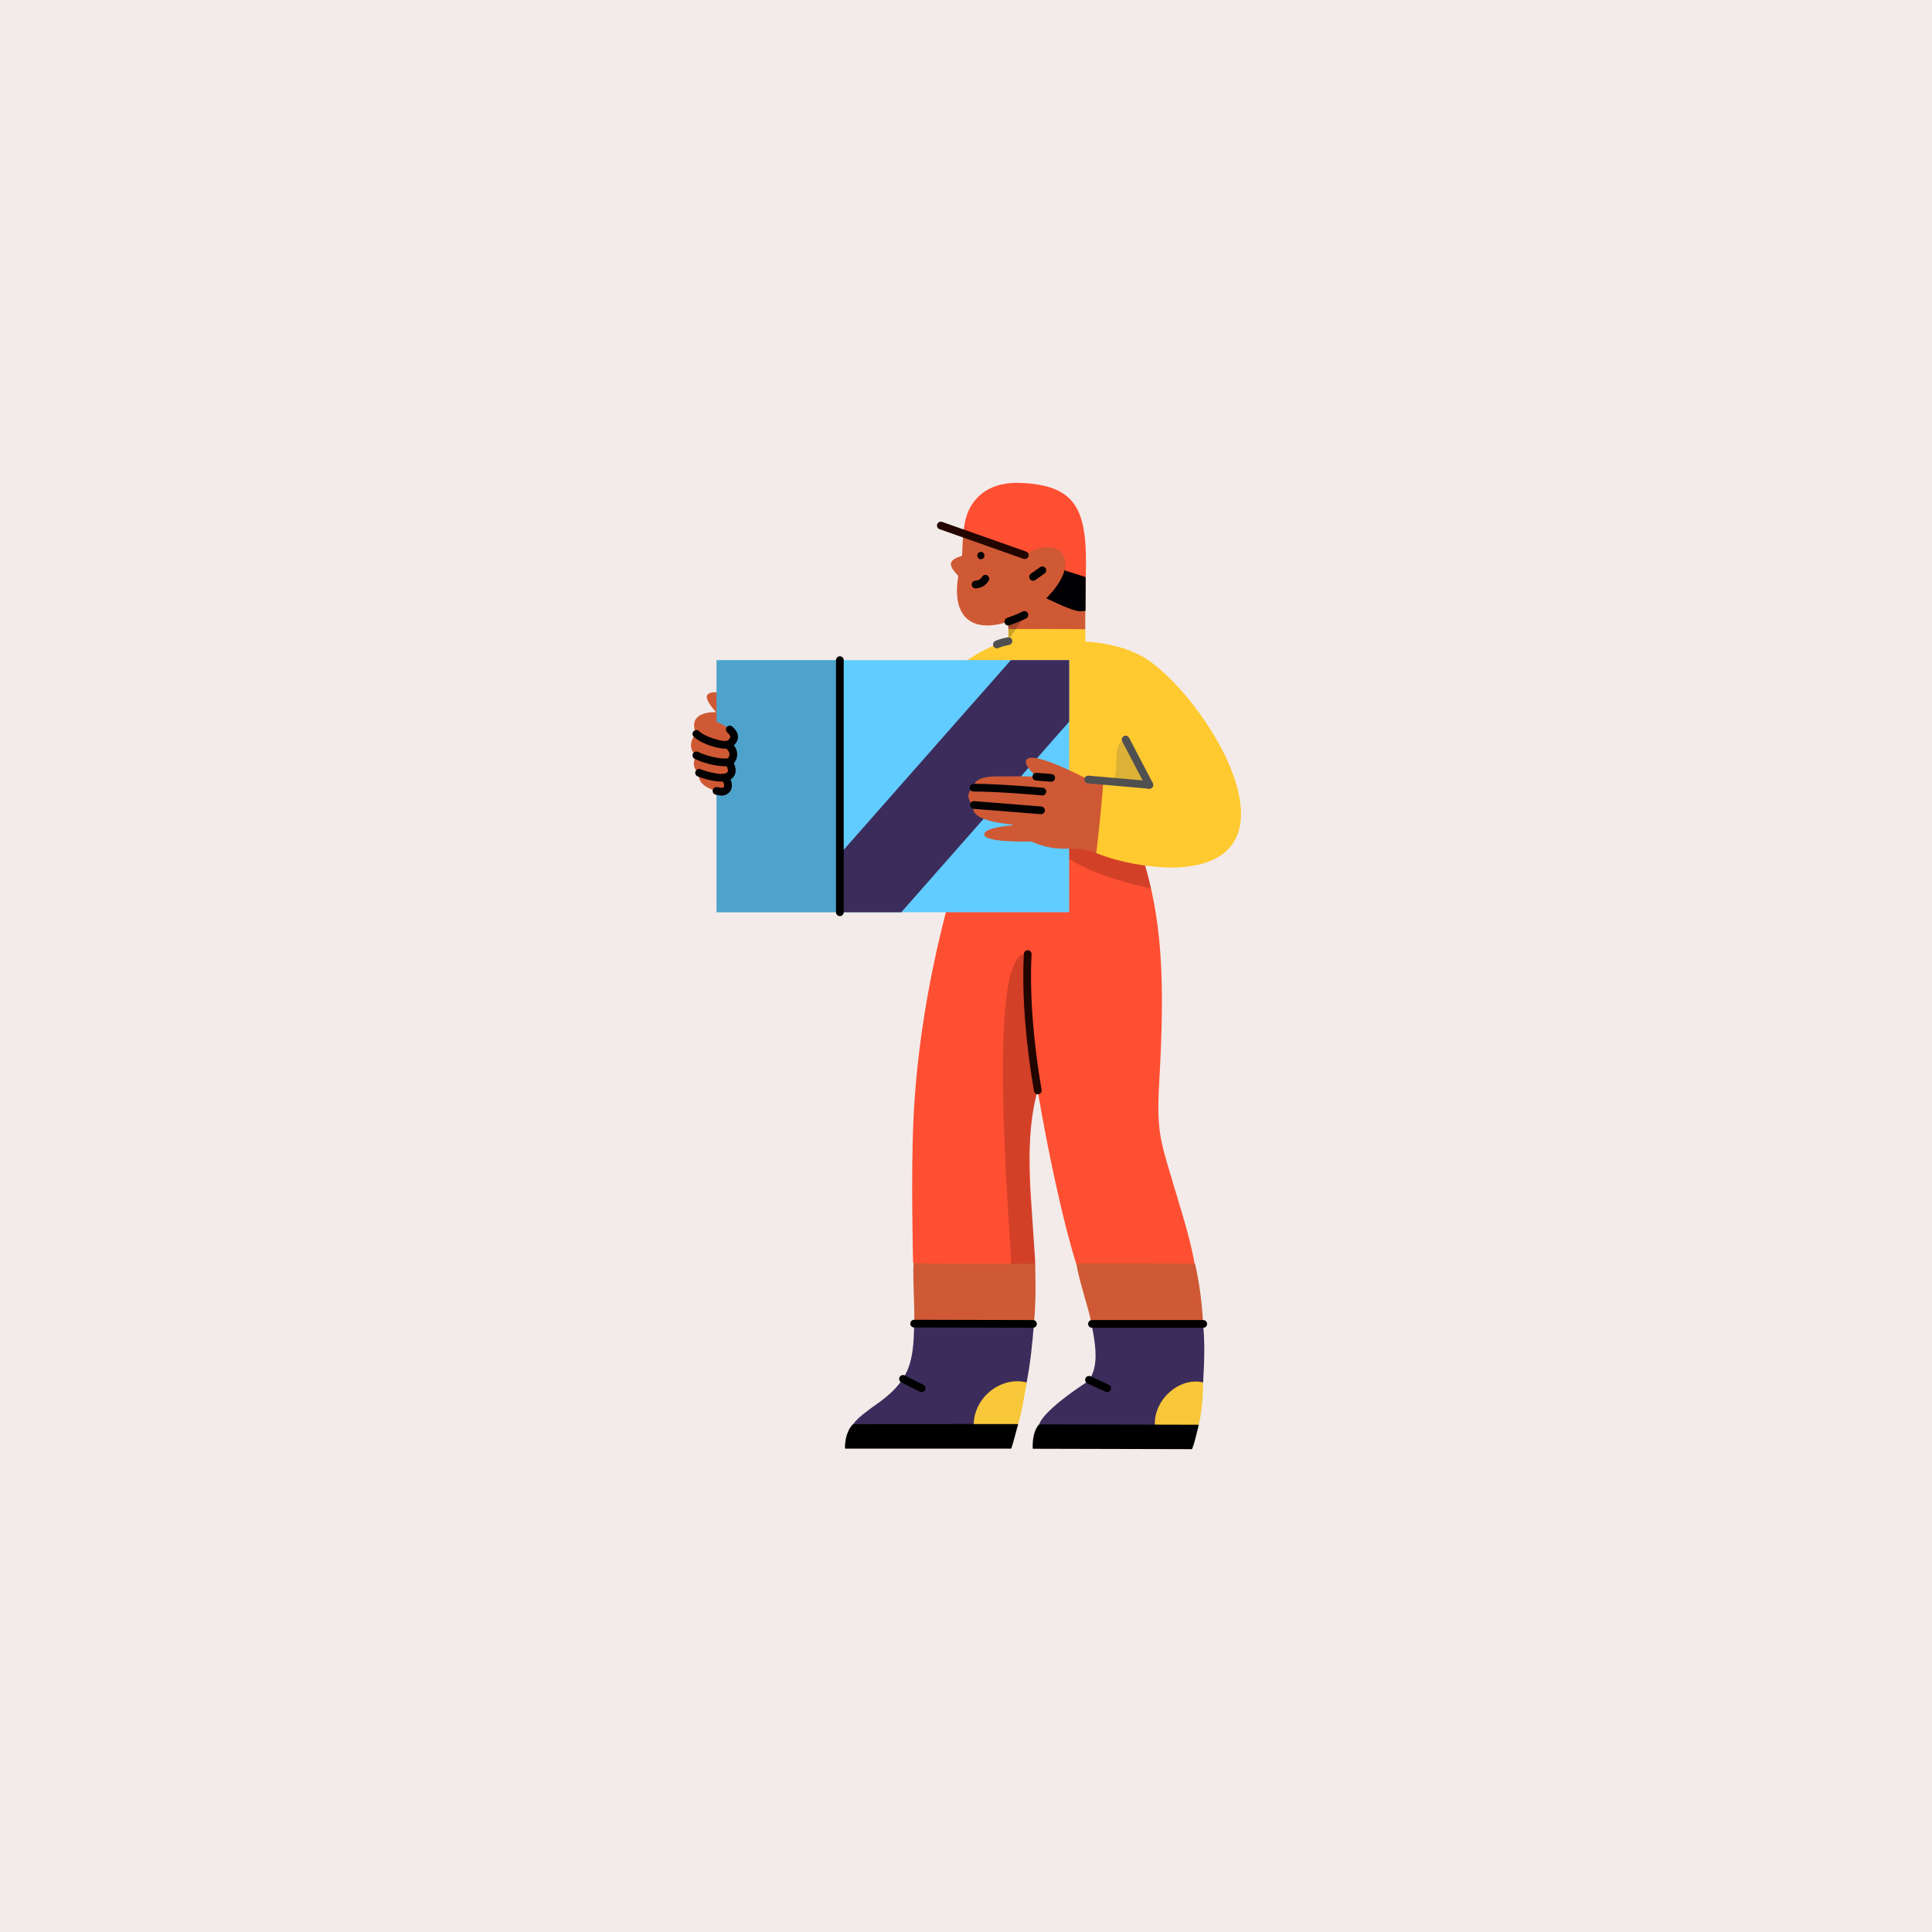 <svg xmlns="http://www.w3.org/2000/svg" height="1000" width="1000" version="1.1" xmlns:xlink="http://www.w3.org/1999/xlink" xmlns:svgjs="http://svgjs.com/svgjs"><rect fill="#f3ebe9" width="1000" height="1000"></rect><g><path d="M424.58 373.77C394.88 363.91 351.7 347.6 370.38 368.28 370.51 368.42 370.38 368.63 370.24 368.63 367.67 368.56 355.59 368.91 360.38 379.94 357.67 382.23 355.94 387.37 360.31 391.05 359.83 391.81 357.26 396.81 361.7 400.07 361.01 404.79 365.17 407.98 370.86 409.37 373.5 410.27 376.83 409.86 376.83 406.53 385.3 410.69 392.72 411.45 398.62 409.86 399.18 410.2 404.11 413.12 411.32 416.66 412.16 416.24 425.69 396.18 425.69 396.18L424.58 373.77Z" fill="#cf5934" opacity="1" stroke-width="4" stroke="none"></path><path d="M473.17 685.05C473.58 676.3 472.4 664.15 472.82 653.81 476.34 646.97 499.27 632.33 507.33 637.43L535.63 654.02C535.7 654.02 535.84 654.09 535.84 654.23L535.84 654.99C536.05 665.89 536.19 675.47 535.08 685.39 533.2 686.23 506.48 697.96 502.11 697.96 486.21 697.96 474.07 686.23 473.17 685.05Z" fill="#cf5934" opacity="1" stroke-width="4" stroke="none"></path><path d="M564.92 685.19C563.53 676.86 559.09 665.27 557.01 653.82 560.96 649.06 580.4 643.92 589.98 641.56 595.28 642.58 618.64 653.82 618.57 654.17 620.86 664.23 622.11 674.09 622.74 685.12 621.9 686.02 611.01 696.23 599.07 696.23 583.59 696.09 566.45 686.02 564.92 685.19Z" fill="#cf5934" opacity="1" stroke-width="4" stroke="none"></path><path d="M606.42 609.82C600.46 590.17 598.65 584.21 599.97 561.02 602.95 508.07 602.12 474.61 589.56 438.04 583.1 438.11 506.41 437.97 499.75 438.04 499.54 438.87 476.15 503.42 472.75 580.46 471.5 608.29 472.54 650.56 472.61 653.68 472.61 654.24 535.84 654.17 535.84 653.89 533.55 617.24 530.08 588.58 537.09 564.42 542.57 597.05 550.34 632.65 556.94 653.82 560.76 653.82 613.37 653.96 618.29 653.96 615.73 638.76 608.92 618.98 606.42 609.82Z" fill="#ff4f32" opacity="1" stroke-width="4" stroke="none"></path><path d="M531.95 493.84C509.88 488.56 522.79 634.73 523.35 654.1 524.8 654.1 534.17 654.1 535.63 654.17 535.77 654.17 535.84 654.1 535.84 653.96 535.49 645.07 534.59 634.32 534.17 626.68 529.59 588.79 537.09 564.49 537.09 564.49 532.23 532.43 531.4 525.77 531.95 493.84Z" fill="#230500" opacity="0.2" stroke-width="4" stroke="none"></path><path d="M546.94 438.03H589.42C592.27 445.18 593.93 452.12 595.6 459.13 595.6 459.13 595.74 459.82 595.81 459.96 596.15 459.82 555.13 451.98 546.94 438.03Z" fill="#230500" opacity="0.2" stroke-width="4" stroke="none"></path><path d="M531.95 493.83C530.77 516.67 533.34 542.28 537.16 564.42" stroke="#230500" stroke-width="4" stroke-linecap="round" stroke-linejoin="round" opacity="1" fill="none"></path><path d="M563.05 715.03C567.7 709.34 568.25 701.08 564.99 685.53 568.74 684.84 619.06 685.25 622.67 685.05 623.71 694.62 623.36 705.03 622.74 715.58 609.9 725.76 608.72 728.6 597.96 737.59 596.36 738.21 579.22 743.21 578.38 743.42 577 743.07 544.17 739.67 538.06 737.38 537.99 737.31 537.92 737.24 537.92 737.1 538.41 735.5 541.81 728.91 563.05 715.03Z" fill="#3c2c5b" opacity="1" stroke-width="4" stroke="none"></path><path d="M597.75 737.45C597.26 724.54 610.24 712.67 622.67 715.51 622.67 723.91 622.11 730.58 620.44 737.52 620.44 737.59 620.38 737.66 615.88 743.35 613.11 743.96 597.75 737.45 597.75 737.45Z" fill="#f8c73a" opacity="1" stroke-width="4" stroke="none"></path><path d="M441.86 737.24C441.72 737.24 441.66 737.03 441.72 736.89 444.43 733.49 448.04 730.99 452 728.01 471.01 715.17 472.82 705.59 473.17 685.32 476.98 684.98 531.33 685.11 535.14 685.53 534.38 695.04 533.41 705.03 531.4 715.45 524.06 726.31 520.33 730.1 504.4 737.38 504.68 737.79 480.04 743.42 479 743.76 478.93 743.83 441.93 737.17 441.86 737.24Z" fill="#3c2c5b" opacity="1" stroke-width="4" stroke="none"></path><path d="M503.98 737.66C503.98 723.15 518.35 712.11 531.47 715.58 530.08 722.73 529.04 730.37 526.96 737.24 526.96 737.31 526.82 737.38 523.87 741.06 523.73 739.63 505.99 738.21 503.98 737.66Z" fill="#f8c73a" opacity="1" stroke-width="4" stroke="none"></path><path d="M521.89 325.31V322.05C521.89 321.91 521.75 321.84 521.61 321.84 503.5 327.74 492.39 319.9 496 298.11 491.63 293.39 489.61 290.13 497.8 287.77 498.22 287.14 497.94 285.68 498.08 284.85 498.22 281.8 498.36 278.88 498.57 276.11 498.85 272.64 500.3 270.07 501.34 267.43 503.15 262.43 506.83 262.99 519.53 261.11 522.1 260.77 525.08 260.42 527.72 260.42 533.41 260.42 534.8 258.27 542.78 262.71 564.23 273.95 555.48 274.23 561.94 298.66 561.94 301.79 561.66 322.12 561.73 325.87 558.81 326.22 523.97 329.2 521.89 325.31Z" fill="#cf5934" opacity="1" stroke-width="4" stroke="none"></path><path d="M507.66 285.68C510.09 285.61 510.23 289.36 507.73 289.43 505.3 289.5 505.16 285.75 507.66 285.68Z" fill="#010005" opacity="1" stroke-width="4" stroke="none"></path><path d="M504.95 302.55C507.04 302.48 508.98 301.37 510.02 299.56" stroke="#030202" stroke-width="4" stroke-linecap="round" stroke-linejoin="round" opacity="1" fill="none"></path><path d="M521.89 321.77C525.01 320.59 527.65 319.62 530.22 318.3" stroke="#030202" stroke-width="4" stroke-linecap="round" stroke-linejoin="round" opacity="1" fill="none"></path><path d="M558.74 316.36C555.2 316.36 543.61 310.67 541.81 309.77 541.67 309.7 541.67 309.56 541.74 309.42 543.54 307.69 556.8 294.43 549.16 284.85 543.75 278.12 530.08 286.86 529.94 286.93 529.66 287.21 521.12 283.53 521.4 272.22 521.4 272.08 521.26 271.94 521.12 272.01 513.07 276.31 503.98 276.73 498.98 274.37 499.26 271.66 501.55 269.37 502.45 266.81 504.26 261.81 506.9 263.06 519.6 261.18 525.91 260.28 535.28 259.17 546.6 265.56 558.47 272.29 561.94 278.95 561.94 298.25L561.87 315.81C561.87 315.94 561.87 316.22 561.59 316.22L560.83 316.29C560.2 316.36 560.62 316.36 558.74 316.36Z" fill="#010005" opacity="1" stroke-width="4" stroke="none"></path><path d="M550.97 295.05C553.75 280.76 538.75 280.89 530.22 287.42 528.34 286.93 500.93 276.94 498.78 276.24 499.12 261.39 508.49 249.31 527.86 249.94 558.74 251.05 562.91 265.42 562.01 298.73L551.11 295.26C551.04 295.19 550.97 295.12 550.97 295.05Z" fill="#ff4f32" opacity="1" stroke-width="4" stroke="none"></path><path d="M539.52 295.19L534.73 298.59" stroke="#030202" stroke-width="4" stroke-linecap="round" stroke-linejoin="round" opacity="1" fill="none"></path><path d="M606.7 449.07C594.83 448.93 580.26 446.71 567.28 441.5 567.21 441.5 567.14 441.36 567.14 441.29 567.21 440.67 567.35 439.14 567.42 438.52 567.42 438.38 567.35 438.31 567.21 438.31 567.14 438.31 501.69 438.31 499.82 438.31H499.75C495.44 436.29 491.21 431.23 491.42 423.45 491.42 423.32 491.21 423.18 491.14 423.32 468.38 440.94 437.35 430.19 411.6 416.93 411.53 416.86 411.46 416.79 411.46 416.72 412.09 413.11 423.33 378.41 424.44 374.25 424.44 374.11 424.58 374.11 424.72 374.11 441.66 379.31 457.48 386.18 460.19 386.53 460.26 386.53 460.33 386.53 460.39 386.46 462.89 382.02 489.48 339.47 521.82 331.84 521.89 331.84 521.96 331.77 521.96 331.63 521.96 330.73 521.89 325.73 521.89 325.73 521.89 325.59 521.96 325.52 522.1 325.52 522.3 325.73 558.95 325.31 561.66 325.8 561.73 325.8 561.8 325.87 561.8 326.01 561.8 326.84 561.8 331.84 561.8 331.84 561.8 331.91 561.87 332.05 562.01 332.05 572 332.74 581.72 335.03 588.1 338.22 617.46 350.51 683.05 447.75 606.7 449.07Z" fill="#ffc930" opacity="1" stroke-width="4" stroke="none"></path><path d="M582.62 382.78L594.9 406.24" stroke="#505050" stroke-width="4" stroke-linecap="round" stroke-linejoin="round" opacity="1" fill="none"></path><path d="M521.96 331.84C521.96 331.84 518.63 332.39 515.99 333.57" stroke="#505050" stroke-width="4" stroke-linecap="round" stroke-linejoin="round" opacity="1" fill="none"></path><path d="M467.4 713.71L477.05 718.57" stroke="#000000" stroke-width="4" stroke-linecap="round" stroke-linejoin="round" opacity="1" fill="none"></path><path d="M563.67 714.2L573.11 718.57" stroke="#000000" stroke-width="4" stroke-linecap="round" stroke-linejoin="round" opacity="1" fill="none"></path><path d="M473.17 685.11L534.66 685.25" stroke="#000000" stroke-width="4" stroke-linecap="round" stroke-linejoin="round" opacity="1" fill="none"></path><path d="M565.2 685.25H622.8" stroke="#000000" stroke-width="4" stroke-linecap="round" stroke-linejoin="round" opacity="1" fill="none"></path><path d="M530.43 287.36L486.98 272.02" stroke="#230500" stroke-width="4" stroke-linecap="round" stroke-linejoin="round" opacity="1" fill="none"></path><path d="M575.96 404.3C580.05 398.19 574.85 384.52 582.62 382.78 583.73 384.73 593.24 402.98 594.76 405.96 594.83 406.1 594.7 406.24 594.56 406.24 592.13 406.03 578.32 404.85 576.03 404.65 575.96 404.58 575.89 404.44 575.96 404.3Z" fill="#505050" opacity="0.2" stroke-width="4" stroke="none"></path><path d="M521.89 321.78C525.08 320.6 527.51 319.77 530.22 318.31 530.43 318.24 530.56 318.45 530.49 318.59L523.14 329.56C522.79 330.04 522.03 329.97 522.03 329.35L521.89 321.78Z" fill="#030202" opacity="0.2" stroke-width="4" stroke="none"></path><path d="M437.56 749.8C437.42 749.8 437.35 749.73 437.35 749.59 437.35 741.68 440.61 738 441.38 737.31 441.45 737.24 441.52 737.24 441.59 737.17 445.4 737.03 526.68 737.17 526.75 737.1 526.89 737.1 526.96 737.24 526.96 737.38 526.4 739.04 524.8 745.64 523.48 749.66 523.48 749.73 523.42 749.8 523.28 749.8 519.46 749.8 437.56 749.8 437.56 749.8Z" fill="#000000" opacity="1" stroke-width="4" stroke="none"></path><path d="M534.52 749.66C534.45 745.36 534.94 740.5 537.78 737.31 537.85 737.24 537.85 737.24 537.92 737.24 540.91 737.24 620.24 737.45 620.24 737.45 620.38 737.45 620.44 737.59 620.44 737.72 618.71 744.8 617.88 748.21 616.97 750.01 616.97 750.08 616.91 750.08 616.84 750.08 611.42 750.08 541.6 749.87 534.73 749.87 534.59 749.87 534.52 749.8 534.52 749.66Z" fill="#000000" opacity="1" stroke-width="4" stroke="none"></path><path d="M553.4 341.69H434.71V472.18H553.4V341.69Z" fill="#61ccff" opacity="1" stroke-width="4" stroke="none"></path><path d="M553.4 341.69H523.21L434.71 442.12V472.18H466.5L553.4 373.55V341.69Z" fill="#3c2c5b" opacity="1" stroke-width="4" stroke="none"></path><path d="M550.34 439.29C544.65 439.29 538.96 437.9 533.76 435.54 527.44 435.75 509.19 435.61 509.46 431.93 509.46 428.88 518.28 427.7 523.9 427.21 524.11 427.21 524.11 426.86 523.9 426.79 516.47 425.96 501.55 424.16 503.84 416.59 501.14 414.72 499.68 410.76 503.77 407.71 504.68 400.14 517.86 402.22 524.53 401.81 529.59 401.81 534.1 401.88 535.91 401.95 536.12 401.95 536.19 401.74 536.05 401.6 534.38 400.07 530.49 396.25 531.05 393.83 532.85 386.88 564.43 404.37 563.32 403.4 563.32 403.4 569.78 404.03 570.96 404.17 571.51 404.17 567.97 437.83 567.49 441.23 567.49 441.37 567.35 441.44 567.21 441.37 566.03 440.95 560.69 438.87 550.34 439.29Z" fill="#cf5934" opacity="1" stroke-width="4" stroke="none"></path><path d="M503.91 407.7C516.61 407.63 539.52 409.71 539.52 409.71" stroke="#030202" stroke-width="4" stroke-linecap="round" stroke-linejoin="round" opacity="1" fill="none"></path><path d="M504.12 416.65L538.82 419.43" stroke="#030202" stroke-width="4" stroke-linecap="round" stroke-linejoin="round" opacity="1" fill="none"></path><path d="M536.39 402.01L544.1 402.63" stroke="#030202" stroke-width="4" stroke-linecap="round" stroke-linejoin="round" opacity="1" fill="none"></path><path d="M370.86 341.69V373.55C375.37 375.49 385.02 380.63 376.76 385.63 380.72 388.54 380.09 392.5 377.39 394.72 379.81 398.54 378.84 401.8 375.37 402.42 377.8 406.24 377.18 409.37 373.64 409.85 372.67 409.71 371.76 409.57 370.86 409.37V472.18H434.71V341.69H370.86Z" fill="#61ccff" opacity="1" stroke-width="4" stroke="none"></path><path d="M370.86 341.69V373.55C375.37 375.49 385.02 380.63 376.76 385.63 380.72 388.54 380.09 392.5 377.39 394.72 379.81 398.54 378.84 401.8 375.37 402.42 377.8 406.24 377.18 409.37 373.64 409.85 372.67 409.71 371.76 409.57 370.86 409.37V472.18H434.71V341.69H370.86Z" fill="#000000" opacity="0.2" stroke-width="4" stroke="none"></path><path d="M377.73 377.58C380.37 379.87 381.41 382.78 376.76 385.63 380.72 388.54 380.09 392.5 377.39 394.72 378.77 397.08 379.12 398.95 378.43 400.34 377.66 401.87 375.93 402.29 375.37 402.42 377.8 406.24 377.18 409.37 373.64 409.85 372.67 409.71 371.76 409.57 370.86 409.37" stroke="#030202" stroke-width="4" stroke-linecap="round" stroke-linejoin="round" opacity="1" fill="none"></path><path d="M360.45 379.87C363.92 383.34 373.64 386.11 376.41 385.42" stroke="#030202" stroke-width="4" stroke-linecap="round" stroke-linejoin="round" opacity="1" fill="none"></path><path d="M360.45 390.97C366 393.75 374.33 395.14 377.11 394.44" stroke="#030202" stroke-width="4" stroke-linecap="round" stroke-linejoin="round" opacity="1" fill="none"></path><path d="M361.84 400C365.31 401.38 371.9 403.12 375.37 402.42" stroke="#030202" stroke-width="4" stroke-linecap="round" stroke-linejoin="round" opacity="1" fill="none"></path><path d="M563.25 403.47L594.9 406.24" stroke="#505050" stroke-width="4" stroke-linecap="round" stroke-linejoin="round" opacity="1" fill="none"></path><path d="M434.71 472.18V341.69" stroke="#000000" stroke-width="4" stroke-linecap="round" stroke-linejoin="round" opacity="1" fill="none"></path></g></svg>
